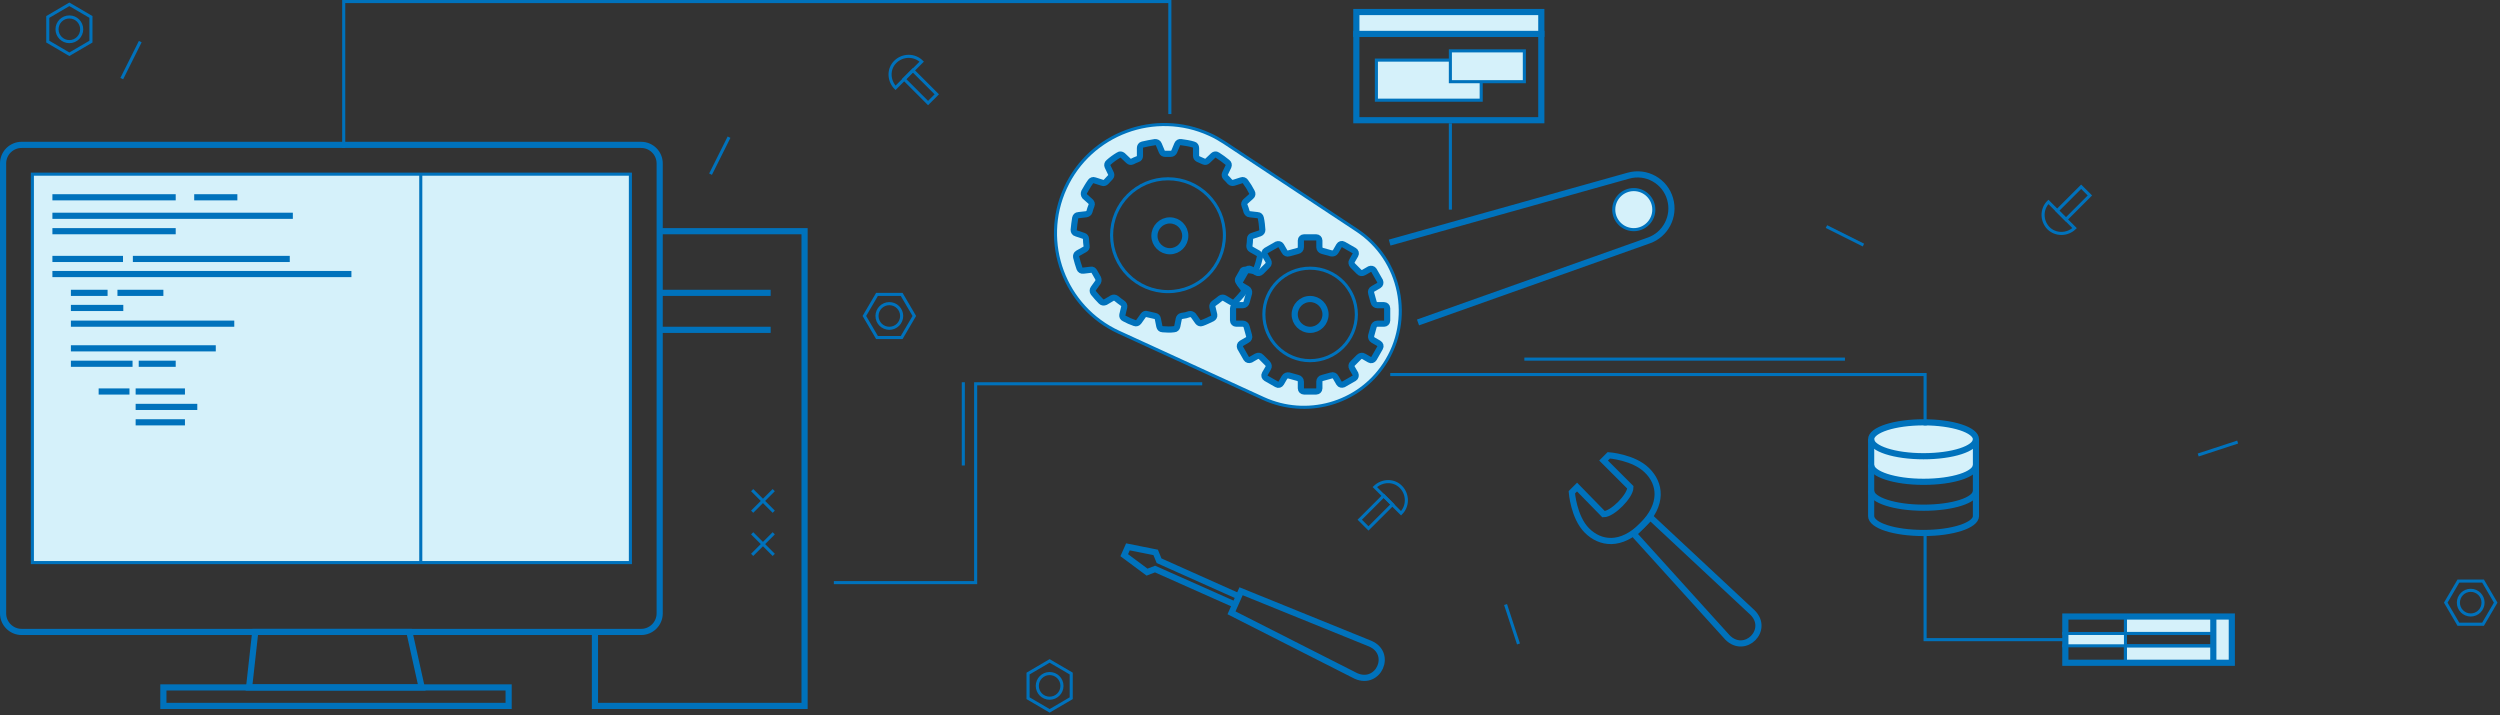 <svg width="811" height="232" viewBox="0 0 811 232" fill="none" xmlns="http://www.w3.org/2000/svg">
<rect x="0" y="0" width="811" height="232" fill="#333333" stroke="none"/>
<g id="Group">
<path id="Vector" d="M312.5 151V124" stroke="#0072BC" stroke-miterlimit="10"/>
<path id="Vector_2" d="M390 124.5H316.5V189H270.5" stroke="#0072BC" stroke-miterlimit="10"/>
<path id="Vector_3" d="M402.8 88.1C402.4 88.8 402 89.5 401.6 90.2C401.4 90.6 401.4 91.1 401.6 91.5L401.9 91.9L404.4 87.6L403.9 87.5C403.5 87.5 403 87.7 402.8 88.1ZM440.2 74.7L397.1 46.2C395.7 45.3 394 44.3 392.3 43.6C374.6 35.5 353.6 43.3 345.5 61C337.4 78.7 345.2 99.7 362.9 107.8L409.8 129.3C423.6 135.6 440.4 131.2 449 118.1C458.6 103.7 454.6 84.2 440.2 74.7ZM445.8 105C445.6 106.7 445.1 108.3 444.5 109.8L448.2 111.9L445.2 117.1L441.5 115C440.5 116.3 439.3 117.5 438 118.5L440.1 122.2L434.9 125.2L432.8 121.5C431.3 122.1 429.7 122.5 428 122.8V127H422V122.8C420.3 122.6 418.7 122.1 417.2 121.5L415.1 125.2L409.9 122.2L412 118.5C410.7 117.5 409.5 116.3 408.5 115L404.8 117.1L401.8 111.9L405.5 109.8C404.9 108.3 404.5 106.7 404.2 105H400V99H404.2C404.4 97.3 404.9 95.7 405.5 94.2L402.3 92.3L403.3 93.6C403.6 94 403.6 94.6 403.3 95C402.5 96 401.7 96.9 400.8 97.8C400.4 98.2 399.9 98.2 399.4 98L397.2 96.7C396.8 96.5 396.3 96.5 395.9 96.8C395.2 97.4 394.5 97.9 393.8 98.4C393.4 98.7 393.2 99.1 393.3 99.6L393.9 102.1C394 102.6 393.8 103.1 393.3 103.3C392.2 103.9 391.1 104.4 389.9 104.8C389.4 105 388.9 104.8 388.6 104.4L387.1 102.3C386.8 101.9 386.4 101.7 385.9 101.9C385 102.1 384.2 102.3 383.3 102.5C382.8 102.6 382.5 102.9 382.4 103.4L381.9 105.9C381.8 106.4 381.4 106.8 380.9 106.8C380.3 106.8 379.7 106.9 379 106.9C378.3 106.9 377.8 106.9 377.1 106.8C376.6 106.8 376.2 106.4 376.1 105.9L375.6 103.4C375.5 103 375.2 102.6 374.7 102.5C373.8 102.4 372.9 102.2 372.1 101.9C371.7 101.8 371.2 102 370.9 102.3L369.4 104.4C369.1 104.8 368.6 105 368.1 104.8C366.9 104.4 365.8 103.8 364.7 103.3C364.3 103.1 364 102.6 364.1 102.1L364.7 99.6C364.8 99.2 364.6 98.7 364.2 98.4C363.5 97.9 362.8 97.4 362.1 96.8C361.7 96.5 361.2 96.5 360.8 96.7L358.6 98C358.2 98.3 357.6 98.2 357.2 97.8C356.3 96.9 355.5 96 354.7 95C354.4 94.6 354.4 94 354.7 93.6L356.2 91.5C356.5 91.1 356.5 90.6 356.2 90.2C355.8 89.5 355.4 88.8 355 88.1C354.8 87.7 354.3 87.4 353.9 87.5L351.4 87.8C350.9 87.9 350.4 87.6 350.2 87.1C349.7 85.9 349.4 84.7 349.1 83.4C349 82.9 349.2 82.4 349.6 82.2L351.9 80.9C352.3 80.7 352.5 80.2 352.5 79.8C352.4 79 352.3 78.3 352.3 77.5C352.3 77 352 76.6 351.5 76.5L349.1 75.7C348.6 75.5 348.3 75.1 348.3 74.6C348.4 73.3 348.5 72 348.8 70.7C348.9 70.2 349.3 69.8 349.8 69.8L352.4 69.5C352.9 69.5 353.2 69.1 353.4 68.7C353.6 68 353.8 67.3 354.1 66.6C354.3 66.2 354.1 65.7 353.8 65.4L351.9 63.7C351.5 63.4 351.4 62.8 351.7 62.3C352.3 61.1 353 60 353.8 58.9C354.1 58.5 354.6 58.3 355.1 58.5L357.6 59.3C358 59.4 358.5 59.3 358.8 59C359.2 58.5 359.7 58 360.2 57.5C360.5 57.2 360.6 56.7 360.4 56.3L359.3 54C359.1 53.5 359.2 53 359.6 52.7C360.7 51.8 361.8 51 362.9 50.3C363.3 50 363.9 50.1 364.2 50.4L366.1 52.2C366.4 52.5 366.9 52.6 367.3 52.4C367.9 52.1 368.5 51.9 369.1 51.6C369.5 51.4 369.8 51 369.8 50.6V48C369.8 47.5 370.1 47 370.6 46.9C371.9 46.5 373.3 46.3 374.7 46.1C375.2 46 375.7 46.3 375.9 46.8L376.9 49.2C377.1 49.6 377.5 49.9 378 49.9C378.3 49.9 378.6 49.9 378.9 49.9C379.2 49.9 379.5 49.9 379.8 49.9C380.3 49.9 380.7 49.7 380.9 49.2L381.9 46.8C382.1 46.3 382.6 46.1 383.1 46.1C384.5 46.3 385.8 46.6 387.2 46.9C387.7 47 388 47.5 388 48V50.6C388 51.1 388.3 51.5 388.7 51.6C389.3 51.8 389.9 52.1 390.5 52.4C390.9 52.6 391.4 52.5 391.7 52.2L393.6 50.4C394 50.1 394.5 50 394.9 50.3C396.1 51 397.2 51.8 398.2 52.7C398.6 53 398.7 53.6 398.5 54L397.4 56.3C397.2 56.7 397.3 57.2 397.6 57.5C398.1 58 398.5 58.5 399 59C399.3 59.3 399.8 59.5 400.2 59.3L402.7 58.5C403.2 58.3 403.7 58.5 404 58.9C404.8 60 405.4 61.1 406.1 62.3C406.3 62.8 406.2 63.3 405.9 63.7L404 65.4C403.7 65.7 403.5 66.2 403.7 66.6C404 67.3 404.2 68 404.4 68.7C404.5 69.1 404.9 69.4 405.4 69.5L408 69.8C408.5 69.8 408.9 70.2 409 70.7C409.2 72 409.4 73.3 409.5 74.6C409.5 75.1 409.2 75.6 408.7 75.7L406.3 76.5C405.9 76.6 405.5 77 405.5 77.5C405.5 78.3 405.4 79 405.3 79.8C405.2 80.3 405.5 80.7 405.9 80.9L408.2 82.2C408.6 82.4 408.8 83 408.7 83.4C408.4 84.7 408 85.9 407.6 87.1C407.4 87.6 406.9 87.9 406.4 87.8L408.5 89C409.5 87.7 410.7 86.5 412 85.5L409.9 81.8L415.1 78.8L417.2 82.5C418.7 81.9 420.3 81.5 422 81.2V77H428V81.2C429.7 81.4 431.3 81.9 432.8 82.5L434.9 78.8L440.1 81.8L438 85.5C439.3 86.5 440.5 87.7 441.5 89L445.2 86.9L448.2 92.1L444.5 94.2C445.1 95.7 445.5 97.3 445.8 99H450V105H445.8Z" fill="#D5F1FA"/>
<path id="Vector_4" d="M450.8 78.7L528.2 57C534.1 55.3 540.2 58.8 541.8 64.6C543.4 70.2 540.3 76.1 534.9 78L460 104.6" stroke="#0072BC" stroke-width="2" stroke-miterlimit="10"/>
<g id="Group_2">
<path id="Vector_5" d="M397.1 46.2L440.2 74.7C454.6 84.2 458.6 103.7 449.1 118.1C440.5 131.2 423.7 135.6 409.9 129.3L363 107.8C345.3 99.7 337.5 78.7 345.6 61C353.7 43.3 374.7 35.5 392.4 43.6C394 44.3 395.7 45.3 397.1 46.2Z" stroke="#0072BC" stroke-miterlimit="10"/>
</g>
<g id="Group 2">
<path id="Vector_6" d="M511.6 158L509.9 159.7C509.9 159.7 510.5 167.8 514.8 172.1C519.1 176.4 525.8 177.4 532.7 170.5C539.6 163.6 538.7 156.9 534.3 152.6C530 148.3 521.9 147.7 521.9 147.7L520.2 149.4L528.9 158.1C528.9 160.9 523.1 166.8 520.2 166.8L511.6 158Z" stroke="#0072BC" stroke-width="2" stroke-miterlimit="10"/>
<path id="Vector_7" d="M560.4 206.8L530 173.2L535.4 167.8L568.5 198.7C574.2 204.3 566.1 212.5 560.4 206.8Z" stroke="#0072BC" stroke-width="2" stroke-miterlimit="10"/>
</g>
<path id="Vector_8" d="M208 205H7C3.7 205 1 202.3 1 199V53C1 49.7 3.7 47 7 47H208C211.3 47 214 49.7 214 53V199C214 202.3 211.3 205 208 205Z" stroke="#0072BC" stroke-width="2" stroke-miterlimit="10"/>
<path id="Vector_9" d="M204.5 56.5H10.5V182.5H204.5V56.5Z" fill="#D5F1FA" stroke="#0072BC" stroke-miterlimit="10"/>
<path id="Vector_10" d="M17 88.9H114" stroke="#0072BC" stroke-width="2" stroke-miterlimit="10"/>
<path id="Vector_11" d="M23 105H76" stroke="#0072BC" stroke-width="2" stroke-miterlimit="10"/>
<path id="Vector_12" d="M23 113H70" stroke="#0072BC" stroke-width="2" stroke-miterlimit="10"/>
<path id="Vector_13" d="M23 118H43" stroke="#0072BC" stroke-width="2" stroke-miterlimit="10"/>
<path id="Vector_14" d="M45 118H57" stroke="#0072BC" stroke-width="2" stroke-miterlimit="10"/>
<path id="Vector_15" d="M44 127H60" stroke="#0072BC" stroke-width="2" stroke-miterlimit="10"/>
<path id="Vector_16" d="M44 132H64" stroke="#0072BC" stroke-width="2" stroke-miterlimit="10"/>
<path id="Vector_17" d="M44 137H60" stroke="#0072BC" stroke-width="2" stroke-miterlimit="10"/>
<path id="Vector_18" d="M32 127H42" stroke="#0072BC" stroke-width="2" stroke-miterlimit="10"/>
<path id="Vector_19" d="M17 84H39.9" stroke="#0072BC" stroke-width="2" stroke-miterlimit="10"/>
<path id="Vector_20" d="M43.1 84H94" stroke="#0072BC" stroke-width="2" stroke-miterlimit="10"/>
<path id="Vector_21" d="M23 99.9H40" stroke="#0072BC" stroke-width="2" stroke-miterlimit="10"/>
<path id="Vector_22" d="M23 95H34.9" stroke="#0072BC" stroke-width="2" stroke-miterlimit="10"/>
<path id="Vector_23" d="M38.1 95H53" stroke="#0072BC" stroke-width="2" stroke-miterlimit="10"/>
<path id="Vector_24" d="M17 70H95" stroke="#0072BC" stroke-width="2" stroke-miterlimit="10"/>
<path id="Vector_25" d="M17 75H57" stroke="#0072BC" stroke-width="2" stroke-miterlimit="10"/>
<path id="Vector_26" d="M17 64H57" stroke="#0072BC" stroke-width="2" stroke-miterlimit="10"/>
<path id="Vector_27" d="M63 64H77" stroke="#0072BC" stroke-width="2" stroke-miterlimit="10"/>
<path id="Vector_28" d="M136.8 223H80.8L82.8 205H132.8L136.8 223Z" stroke="#0072BC" stroke-width="2" stroke-miterlimit="10"/>
<path id="Vector_29" d="M165 223H53V229H165V223Z" stroke="#0072BC" stroke-width="2" stroke-miterlimit="10"/>
<path id="Vector_30" d="M193 205V229H261V75H214" stroke="#0072BC" stroke-width="2" stroke-miterlimit="10"/>
<path id="Vector_31" d="M250 95H214" stroke="#0072BC" stroke-width="2" stroke-miterlimit="10"/>
<path id="Vector_32" d="M250 107H214" stroke="#0072BC" stroke-width="2" stroke-miterlimit="10"/>
<g id="Group_3">
<path id="Vector_33" d="M244 173L251 180" stroke="#0072BC" stroke-miterlimit="10"/>
<path id="Vector_34" d="M251 173L244 180" stroke="#0072BC" stroke-miterlimit="10"/>
</g>
<g id="Group_4">
<path id="Vector_35" d="M244 159L251 166" stroke="#0072BC" stroke-miterlimit="10"/>
<path id="Vector_36" d="M251 159L244 166" stroke="#0072BC" stroke-miterlimit="10"/>
</g>
<g id="Group_5">
<path id="Vector_37" d="M378.9 94.6C389.006 94.6 397.2 86.407 397.2 76.3C397.2 66.193 389.006 58 378.9 58C368.793 58 360.6 66.193 360.6 76.3C360.6 86.407 368.793 94.6 378.9 94.6Z" stroke="#0072BC" stroke-miterlimit="10"/>
<path id="Vector_38" d="M403.9 87.5L406.4 87.8C406.9 87.9 407.4 87.6 407.6 87.1C408.1 85.9 408.4 84.7 408.7 83.4C408.8 82.9 408.6 82.4 408.2 82.2L405.9 80.9C405.5 80.7 405.3 80.2 405.3 79.8C405.4 79 405.5 78.3 405.5 77.5C405.5 77 405.8 76.6 406.3 76.5L408.7 75.7C409.2 75.5 409.5 75.1 409.5 74.6C409.4 73.3 409.3 72 409 70.7C408.9 70.2 408.5 69.8 408 69.8L405.4 69.5C404.9 69.5 404.6 69.1 404.4 68.7C404.2 68 404 67.3 403.7 66.6C403.5 66.2 403.7 65.7 404 65.4L405.9 63.7C406.3 63.4 406.4 62.8 406.1 62.3C405.5 61.1 404.8 60 404 58.9C403.7 58.5 403.2 58.3 402.7 58.5L400.2 59.3C399.8 59.4 399.3 59.3 399 59C398.6 58.5 398.1 58 397.6 57.5C397.3 57.2 397.2 56.7 397.4 56.3L398.5 54C398.7 53.5 398.6 53 398.2 52.7C397.1 51.8 396 51 394.9 50.3C394.5 50 393.9 50.1 393.6 50.4L391.7 52.2C391.4 52.5 390.9 52.6 390.5 52.4C389.9 52.1 389.3 51.9 388.7 51.6C388.3 51.4 388 51 388 50.6V48C388 47.5 387.7 47 387.2 46.9C385.9 46.5 384.5 46.3 383.1 46.1C382.6 46 382.1 46.3 381.9 46.8L380.9 49.2C380.7 49.6 380.3 49.9 379.8 49.9C379.5 49.9 379.2 49.9 378.9 49.9C378.6 49.9 378.3 49.9 378 49.9C377.5 49.9 377.1 49.7 376.9 49.2L375.9 46.8C375.7 46.3 375.2 46.1 374.7 46.1C373.3 46.3 372 46.6 370.6 46.9C370.1 47 369.8 47.5 369.8 48V50.6C369.8 51.1 369.5 51.5 369.1 51.6C368.5 51.8 367.9 52.1 367.3 52.4C366.9 52.6 366.4 52.5 366.1 52.2L364.2 50.4C363.8 50.1 363.3 50 362.9 50.3C361.7 51 360.6 51.8 359.6 52.7C359.2 53 359.1 53.6 359.3 54L360.4 56.3C360.6 56.7 360.5 57.2 360.2 57.5C359.7 58 359.3 58.5 358.8 59C358.5 59.3 358 59.5 357.6 59.3L355.1 58.5C354.6 58.3 354.1 58.5 353.8 58.9C353 60 352.4 61.1 351.7 62.3C351.5 62.8 351.6 63.3 351.9 63.7L353.8 65.4C354.1 65.7 354.3 66.2 354.1 66.6C353.8 67.3 353.6 68 353.4 68.7C353.3 69.1 352.9 69.4 352.4 69.5L349.8 69.8C349.3 69.8 348.9 70.2 348.8 70.7C348.6 72 348.4 73.3 348.3 74.6C348.3 75.1 348.6 75.6 349.1 75.7L351.5 76.5C351.9 76.6 352.3 77 352.3 77.5C352.3 78.3 352.4 79 352.5 79.8C352.6 80.3 352.3 80.7 351.9 80.9L349.6 82.2C349.2 82.4 349 83 349.1 83.4C349.4 84.7 349.8 85.9 350.2 87.1C350.4 87.6 350.9 87.9 351.4 87.8L353.9 87.5C354.4 87.4 354.8 87.7 355 88.1C355.4 88.8 355.8 89.5 356.2 90.2C356.4 90.6 356.4 91.1 356.2 91.5L354.7 93.6C354.4 94 354.4 94.6 354.7 95C355.5 96 356.3 96.9 357.2 97.8C357.6 98.2 358.1 98.2 358.6 98L360.8 96.7C361.2 96.5 361.7 96.5 362.1 96.8C362.8 97.4 363.5 97.9 364.2 98.4C364.6 98.7 364.8 99.1 364.7 99.6L364.1 102.1C364 102.6 364.2 103.1 364.7 103.3C365.8 103.9 366.9 104.4 368.1 104.8C368.6 105 369.1 104.8 369.4 104.4L370.9 102.3C371.2 101.9 371.6 101.7 372.1 101.9C373 102.1 373.8 102.3 374.7 102.5C375.2 102.6 375.5 102.9 375.6 103.4L376.1 105.9C376.2 106.4 376.6 106.8 377.1 106.8C377.7 106.8 378.3 106.9 379 106.9C379.6 106.9 380.2 106.9 380.9 106.8C381.4 106.8 381.8 106.4 381.9 105.9L382.4 103.4C382.5 103 382.8 102.6 383.3 102.5C384.2 102.4 385.1 102.2 385.9 101.9C386.3 101.8 386.8 102 387.1 102.3L388.6 104.4C388.9 104.8 389.4 105 389.9 104.8C391.1 104.4 392.2 103.8 393.3 103.3C393.7 103.1 394 102.6 393.9 102.1L393.3 99.6C393.2 99.2 393.4 98.7 393.8 98.4C394.5 97.9 395.2 97.4 395.9 96.8C396.3 96.5 396.8 96.5 397.2 96.7L399.4 98C399.8 98.3 400.4 98.2 400.8 97.8C401.7 96.9 402.5 96 403.3 95C403.6 94.6 403.6 94 403.3 93.6L401.8 91.5C401.5 91.1 401.5 90.6 401.8 90.2C402.2 89.5 402.6 88.8 403 88.1C403 87.7 403.5 87.5 403.9 87.5Z" stroke="#0072BC" stroke-width="2" stroke-miterlimit="10"/>
<g id="Group_6">
<path id="Vector_39" d="M449 105C449.5 105 450 104.6 450 104V100C450 99.4 449.5 99 449 99H446.8C446.3 99 445.7 98.6 445.6 98L444.8 95.1C444.6 94.6 444.9 93.9 445.4 93.7L447.3 92.6C447.8 92.3 447.9 91.7 447.7 91.2L445.7 87.7C445.4 87.2 444.8 87.1 444.3 87.3L442.4 88.4C441.9 88.7 441.2 88.6 440.9 88.2L438.8 86.1C438.4 85.7 438.3 85 438.6 84.6L439.7 82.7C440 82.2 439.8 81.6 439.3 81.3L435.8 79.3C435.3 79 434.7 79.2 434.4 79.7L433.3 81.6C433 82.1 432.4 82.3 431.9 82.2L429 81.4C428.5 81.3 428 80.8 428 80.2V78C428 77.4 427.5 77 427 77H423C422.5 77 422 77.4 422 78V80.2C422 80.8 421.6 81.3 421 81.4L418.1 82.2C417.6 82.4 416.9 82.1 416.7 81.6L415.6 79.7C415.3 79.2 414.7 79.1 414.2 79.3L410.7 81.3C410.2 81.6 410.1 82.2 410.3 82.7L411.4 84.6C411.7 85.1 411.6 85.8 411.2 86.1L409.1 88.2C408.7 88.6 408 88.7 407.6 88.4L405.7 87.3C405.2 87 404.6 87.2 404.3 87.7L402.3 91.2C402 91.7 402.2 92.3 402.7 92.6L404.6 93.7C405.1 94 405.3 94.6 405.2 95.1L404.4 98C404.3 98.5 403.8 99 403.2 99H401C400.5 99 400 99.4 400 100V104C400 104.6 400.5 105 401 105H403.2C403.7 105 404.3 105.4 404.4 106L405.2 108.9C405.4 109.4 405.1 110.1 404.6 110.3L402.7 111.4C402.2 111.7 402.1 112.3 402.3 112.8L404.3 116.3C404.6 116.8 405.2 116.9 405.7 116.7L407.6 115.6C408.1 115.3 408.8 115.4 409.1 115.8L411.2 117.9C411.6 118.3 411.7 119 411.4 119.4L410.3 121.3C410 121.8 410.2 122.4 410.7 122.7L414.2 124.7C414.7 125 415.3 124.8 415.6 124.3L416.7 122.4C417 121.9 417.6 121.7 418.1 121.8L421 122.6C421.5 122.7 422 123.2 422 123.8V126C422 126.6 422.5 127 423 127H427C427.5 127 428 126.6 428 126V123.8C428 123.2 428.4 122.7 429 122.6L431.9 121.8C432.4 121.6 433.1 121.9 433.3 122.4L434.4 124.3C434.7 124.8 435.3 124.9 435.8 124.7L439.3 122.7C439.8 122.4 439.9 121.8 439.7 121.3L438.6 119.4C438.3 118.9 438.4 118.2 438.8 117.9L440.9 115.8C441.3 115.4 442 115.3 442.4 115.6L444.3 116.7C444.8 117 445.4 116.8 445.7 116.3L447.7 112.8C448 112.3 447.8 111.7 447.3 111.4L445.4 110.3C444.9 110 444.7 109.4 444.8 108.9L445.6 106C445.7 105.5 446.2 105 446.8 105H449V105Z" stroke="#0072BC" stroke-width="2" stroke-miterlimit="10"/>
</g>
<path id="Vector_40" d="M425 117C433.284 117 440 110.284 440 102C440 93.716 433.284 87 425 87C416.716 87 410 93.716 410 102C410 110.284 416.716 117 425 117Z" stroke="#0072BC" stroke-miterlimit="10"/>
</g>
<path id="Vector_41" d="M425 107C427.761 107 430 104.761 430 102C430 99.239 427.761 97 425 97C422.239 97 420 99.239 420 102C420 104.761 422.239 107 425 107Z" stroke="#0072BC" stroke-width="2" stroke-miterlimit="10"/>
<path id="Vector_42" d="M379.5 81.5C382.261 81.5 384.5 79.261 384.5 76.5C384.5 73.739 382.261 71.5 379.5 71.5C376.739 71.5 374.5 73.739 374.5 76.5C374.5 79.261 376.739 81.5 379.5 81.5Z" stroke="#0072BC" stroke-width="2" stroke-miterlimit="10"/>
<path id="Vector_43" d="M530 74.5C533.59 74.5 536.5 71.59 536.5 68C536.5 64.41 533.59 61.5 530 61.5C526.41 61.5 523.5 64.41 523.5 68C523.5 71.59 526.41 74.5 530 74.5Z" fill="#D5F1FA" stroke="#0072BC" stroke-miterlimit="10"/>
<g id="Group_7">
<path id="Vector_44" d="M500 11H440V39H500V11Z" stroke="#0072BC" stroke-width="2" stroke-miterlimit="10"/>
<path id="Vector_45" d="M500 3.9H440V11H500V3.9Z" fill="#D5F1FA" stroke="#0072BC" stroke-width="2" stroke-miterlimit="10"/>
<path id="Vector_46" d="M480.5 19.5H446.5V32.5H480.5V19.5Z" fill="#D5F1FA" stroke="#0072BC" stroke-miterlimit="10"/>
<path id="Vector_47" d="M494.5 16.5H470.5V26.5H494.5V16.5Z" fill="#D5F1FA" stroke="#0072BC" stroke-miterlimit="10"/>
</g>
<path id="Vector_48" d="M470.5 68V40" stroke="#0072BC" stroke-miterlimit="10"/>
<g id="Group_8">
<g id="Group_9">
<path id="Vector_49" d="M624 148C633.389 148 641 145.538 641 142.5C641 139.462 633.389 137 624 137C614.611 137 607 139.462 607 142.5C607 145.538 614.611 148 624 148Z" fill="#D5F1FA"/>
<g id="Group_10">
<path id="Vector_50" d="M624 156.3C633.389 156.3 641 153.837 641 150.8C641 147.762 633.389 145.3 624 145.3C614.611 145.3 607 147.762 607 150.8C607 153.837 614.611 156.3 624 156.3Z" fill="#D5F1FA"/>
<path id="Vector_51" d="M641 142.5H607V150.8H641V142.5Z" fill="#D5F1FA"/>
</g>
</g>
<path id="Vector_52" d="M641 159.2C641 162.3 633.4 164.7 624 164.7C614.6 164.7 607 162.2 607 159.2" stroke="#0072BC" stroke-width="2" stroke-miterlimit="10"/>
<path id="Vector_53" d="M641 150.8C641 153.9 633.4 156.3 624 156.3C614.6 156.3 607 153.8 607 150.8" stroke="#0072BC" stroke-width="2" stroke-miterlimit="10"/>
<path id="Vector_54" d="M624 148C633.389 148 641 145.538 641 142.5C641 139.462 633.389 137 624 137C614.611 137 607 139.462 607 142.5C607 145.538 614.611 148 624 148Z" stroke="#0072BC" stroke-width="2" stroke-miterlimit="10"/>
<path id="Vector_55" d="M607 142.5V167.4C607 170.5 614.6 172.9 624 172.9C633.4 172.9 641 170.4 641 167.4V142.5" stroke="#0072BC" stroke-width="2" stroke-miterlimit="10"/>
</g>
<path id="Vector_56" d="M669.5 207.5H624.5V173.5" stroke="#0072BC" stroke-miterlimit="10"/>
<path id="Vector_57" d="M451 121.5H624.5V138" stroke="#0072BC" stroke-miterlimit="10"/>
<path id="Vector_58" d="M136.5 56.5V182.5" stroke="#0072BC" stroke-miterlimit="10"/>
<g id="Group 2_2">
<path id="Vector_59" d="M439.9 219.3L399.5 198.8L402.6 191.8L444.5 208.8C451.9 212 447.2 222.5 439.9 219.3Z" stroke="#0072BC" stroke-width="2" stroke-miterlimit="10"/>
<path id="Vector_60" d="M400.3 196L374.7 184.6L372.1 185.6L364.7 180.1L365.9 177.4L374.9 179.2L376 181.9L401.5 193.3" stroke="#0072BC" stroke-width="2" stroke-miterlimit="10"/>
</g>
<g id="Group_11">
<path id="Vector_61" d="M454.5 166.5C456.8 164.2 456.8 160.4 454.5 158C452.2 155.6 448.4 155.7 446 158L454.5 166.5Z" stroke="#0072BC" stroke-miterlimit="10"/>
<path id="Vector_62" d="M451.71 163.642L448.882 160.814L441.104 168.592L443.932 171.42L451.71 163.642Z" stroke="#0072BC" stroke-miterlimit="10"/>
</g>
<g id="Group_12">
<path id="Vector_63" d="M299 20C296.7 17.7 292.9 17.7 290.5 20C288.1 22.3 288.2 26.1 290.5 28.5L299 20Z" stroke="#0072BC" stroke-miterlimit="10"/>
<path id="Vector_64" d="M296.114 22.82L293.286 25.648L301.064 33.426L303.892 30.598L296.114 22.82Z" stroke="#0072BC" stroke-miterlimit="10"/>
</g>
<g id="Group_13">
<path id="Vector_65" d="M664.5 65.5C662.2 67.8 662.2 71.6 664.5 74C666.8 76.3 670.6 76.3 673 74L664.5 65.5Z" stroke="#0072BC" stroke-miterlimit="10"/>
<path id="Vector_66" d="M667.352 68.359L670.181 71.187L677.959 63.409L675.13 60.581L667.352 68.359Z" stroke="#0072BC" stroke-miterlimit="10"/>
</g>
<g id="Group_14">
<path id="Vector_67" d="M333.5 218.5V226.5L340.5 230.6L347.5 226.5V218.5L340.5 214.4L333.5 218.5Z" stroke="#0072BC" stroke-miterlimit="10"/>
<path id="Vector_68" d="M340.5 226.5C342.709 226.5 344.5 224.709 344.5 222.5C344.5 220.291 342.709 218.5 340.5 218.5C338.291 218.5 336.5 220.291 336.5 222.5C336.5 224.709 338.291 226.5 340.5 226.5Z" stroke="#0072BC" stroke-miterlimit="10"/>
</g>
<g id="Group_15">
<path id="Vector_69" d="M15.5 5.5V13.5L22.5 17.6L29.5 13.5V5.5L22.5 1.4L15.5 5.5Z" stroke="#0072BC" stroke-miterlimit="10"/>
<path id="Vector_70" d="M22.5 13.5C24.709 13.5 26.5 11.709 26.5 9.5C26.5 7.291 24.709 5.5 22.5 5.5C20.291 5.5 18.5 7.291 18.5 9.5C18.5 11.709 20.291 13.5 22.5 13.5Z" stroke="#0072BC" stroke-miterlimit="10"/>
</g>
<g id="Group_16">
<path id="Vector_71" d="M292.5 95.5H284.5L280.4 102.5L284.5 109.5H292.5L296.6 102.5L292.5 95.5Z" stroke="#0072BC" stroke-miterlimit="10"/>
<path id="Vector_72" d="M288.5 106.5C290.709 106.5 292.5 104.709 292.5 102.5C292.5 100.291 290.709 98.5 288.5 98.5C286.291 98.5 284.5 100.291 284.5 102.5C284.5 104.709 286.291 106.5 288.5 106.5Z" stroke="#0072BC" stroke-miterlimit="10"/>
</g>
<g id="Group_17">
<path id="Vector_73" d="M805.5 188.5H797.5L793.4 195.5L797.5 202.5H805.5L809.6 195.5L805.5 188.5Z" stroke="#0072BC" stroke-miterlimit="10"/>
<path id="Vector_74" d="M801.5 199.5C803.709 199.5 805.5 197.709 805.5 195.5C805.5 193.291 803.709 191.5 801.5 191.5C799.291 191.5 797.5 193.291 797.5 195.5C797.5 197.709 799.291 199.5 801.5 199.5Z" stroke="#0072BC" stroke-miterlimit="10"/>
</g>
<g id="Group_18">
<path id="Vector_75" d="M724 200H718V215H724V200Z" fill="#D5F1FA"/>
<path id="Vector_76" d="M689.482 215H718.082V209.5H689.482V215Z" fill="#D5F1FA" stroke="#0072BC" stroke-miterlimit="10"/>
<path id="Vector_77" d="M718.1 200H689.5V205.5H718.1V200Z" fill="#D5F1FA" stroke="#0072BC" stroke-miterlimit="10"/>
<path id="Vector_78" d="M669.513 209.5H689.812V205.5H669.513V209.5Z" fill="#D5F1FA"/>
<g id="Group_19">
<path id="Vector_79" d="M724 200H670V215H724V200Z" stroke="#0072BC" stroke-width="2" stroke-miterlimit="10"/>
<path id="Vector_80" d="M718 200V205V215" stroke="#0072BC" stroke-width="2" stroke-miterlimit="10"/>
<path id="Vector_81" d="M689.5 200V205V215" stroke="#0072BC" stroke-width="0.984" stroke-miterlimit="10"/>
<path id="Vector_82" d="M669 205.5H718" stroke="#0072BC" stroke-width="0.984" stroke-miterlimit="10"/>
<path id="Vector_83" d="M669 209.5H718" stroke="#0072BC" stroke-width="0.984" stroke-miterlimit="10"/>
</g>
</g>
<g id="Group_20">
<path id="Vector_84" d="M494.5 116.5H598.5" stroke="#0072BC" stroke-miterlimit="10"/>
</g>
<path id="Vector_85" d="M39.5 25.5L45.5 13.5" stroke="#0072BC" stroke-miterlimit="10"/>
<path id="Vector_86" d="M230.5 56.5L236.5 44.5" stroke="#0072BC" stroke-miterlimit="10"/>
<path id="Vector_87" d="M492.6 208.9L488.4 196.1" stroke="#0072BC" stroke-miterlimit="10"/>
<path id="Vector_88" d="M713.1 147.6L725.9 143.4" stroke="#0072BC" stroke-miterlimit="10"/>
<path id="Vector_89" d="M592.5 73.5L604.5 79.5" stroke="#0072BC" stroke-miterlimit="10"/>
<path id="Vector_90" d="M111.5 48V0.5H379.5V37" stroke="#0072BC" stroke-miterlimit="10"/>
</g>
</svg>
